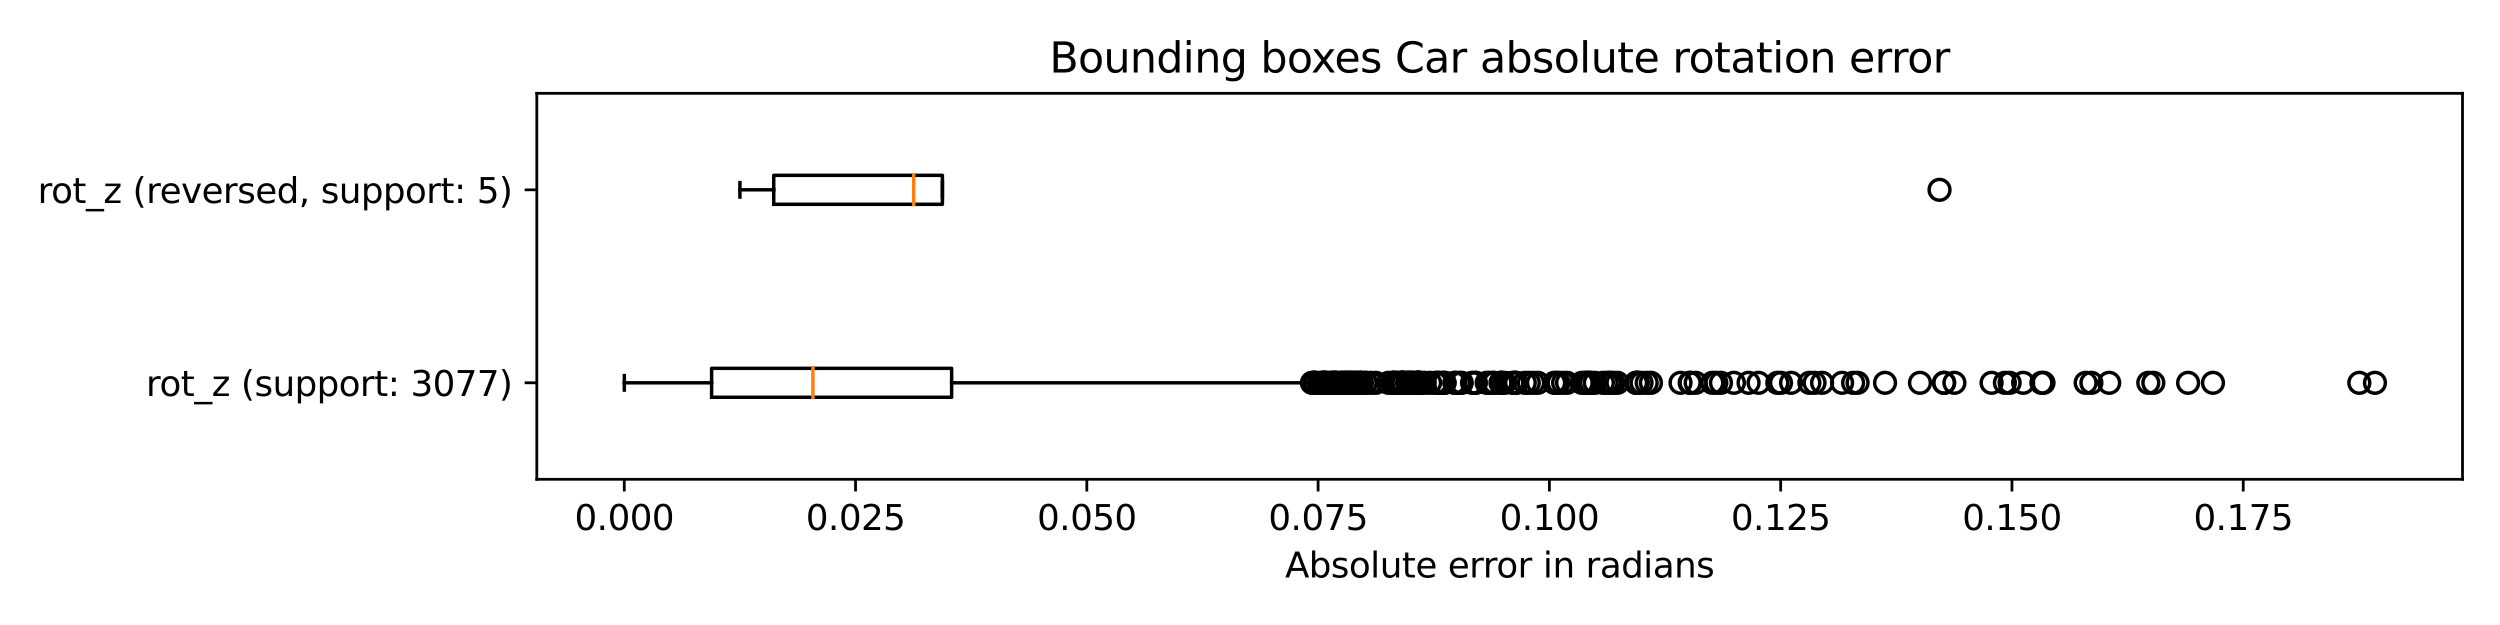 <?xml version="1.0" encoding="utf-8" standalone="no"?>
<!DOCTYPE svg PUBLIC "-//W3C//DTD SVG 1.1//EN"
  "http://www.w3.org/Graphics/SVG/1.1/DTD/svg11.dtd">
<svg xmlns:xlink="http://www.w3.org/1999/xlink" width="720pt" height="180pt" viewBox="0 0 720 180" xmlns="http://www.w3.org/2000/svg" version="1.1">
 <defs>
  <style type="text/css">*{stroke-linejoin: round; stroke-linecap: butt}</style>
 </defs>
 <g id="figure_1">
  <g id="patch_1">
   <path d="M 0 180 
L 720 180 
L 720 0 
L 0 0 
z
" style="fill: #ffffff"/>
  </g>
  <g id="axes_1">
   <g id="patch_2">
    <path d="M 154.6 138.04 
L 709.2 138.04 
L 709.2 26.88 
L 154.6 26.88 
z
" style="fill: #ffffff"/>
   </g>
   <g id="matplotlib.axis_1">
    <g id="xtick_1">
     <g id="line2d_1">
      <defs>
       <path id="m5af9dad08a" d="M 0 0 
L 0 3.5 
" style="stroke: #000000; stroke-width: 0.8"/>
      </defs>
      <g>
       <use xlink:href="#m5af9dad08a" x="179.786" y="138.04" style="stroke: #000000; stroke-width: 0.8"/>
      </g>
     </g>
     <g id="text_1">
      <!-- 0.000 -->
      <g transform="translate(165.472 152.638)scale(0.1 -0.1)">
       <defs>
        <path id="DejaVuSans-30" d="M 2034 4250 
Q 1547 4250 1301 3770 
Q 1056 3291 1056 2328 
Q 1056 1369 1301 889 
Q 1547 409 2034 409 
Q 2525 409 2770 889 
Q 3016 1369 3016 2328 
Q 3016 3291 2770 3770 
Q 2525 4250 2034 4250 
z
M 2034 4750 
Q 2819 4750 3233 4129 
Q 3647 3509 3647 2328 
Q 3647 1150 3233 529 
Q 2819 -91 2034 -91 
Q 1250 -91 836 529 
Q 422 1150 422 2328 
Q 422 3509 836 4129 
Q 1250 4750 2034 4750 
z
" transform="scale(0.016)"/>
        <path id="DejaVuSans-2e" d="M 684 794 
L 1344 794 
L 1344 0 
L 684 0 
L 684 794 
z
" transform="scale(0.016)"/>
       </defs>
       <use xlink:href="#DejaVuSans-30"/>
       <use xlink:href="#DejaVuSans-2e" x="63.623"/>
       <use xlink:href="#DejaVuSans-30" x="95.41"/>
       <use xlink:href="#DejaVuSans-30" x="159.033"/>
       <use xlink:href="#DejaVuSans-30" x="222.656"/>
      </g>
     </g>
    </g>
    <g id="xtick_2">
     <g id="line2d_2">
      <g>
       <use xlink:href="#m5af9dad08a" x="246.396" y="138.04" style="stroke: #000000; stroke-width: 0.8"/>
      </g>
     </g>
     <g id="text_2">
      <!-- 0.025 -->
      <g transform="translate(232.082 152.638)scale(0.1 -0.1)">
       <defs>
        <path id="DejaVuSans-32" d="M 1228 531 
L 3431 531 
L 3431 0 
L 469 0 
L 469 531 
Q 828 903 1448 1529 
Q 2069 2156 2228 2338 
Q 2531 2678 2651 2914 
Q 2772 3150 2772 3378 
Q 2772 3750 2511 3984 
Q 2250 4219 1831 4219 
Q 1534 4219 1204 4116 
Q 875 4013 500 3803 
L 500 4441 
Q 881 4594 1212 4672 
Q 1544 4750 1819 4750 
Q 2544 4750 2975 4387 
Q 3406 4025 3406 3419 
Q 3406 3131 3298 2873 
Q 3191 2616 2906 2266 
Q 2828 2175 2409 1742 
Q 1991 1309 1228 531 
z
" transform="scale(0.016)"/>
        <path id="DejaVuSans-35" d="M 691 4666 
L 3169 4666 
L 3169 4134 
L 1269 4134 
L 1269 2991 
Q 1406 3038 1543 3061 
Q 1681 3084 1819 3084 
Q 2600 3084 3056 2656 
Q 3513 2228 3513 1497 
Q 3513 744 3044 326 
Q 2575 -91 1722 -91 
Q 1428 -91 1123 -41 
Q 819 9 494 109 
L 494 744 
Q 775 591 1075 516 
Q 1375 441 1709 441 
Q 2250 441 2565 725 
Q 2881 1009 2881 1497 
Q 2881 1984 2565 2268 
Q 2250 2553 1709 2553 
Q 1456 2553 1204 2497 
Q 953 2441 691 2322 
L 691 4666 
z
" transform="scale(0.016)"/>
       </defs>
       <use xlink:href="#DejaVuSans-30"/>
       <use xlink:href="#DejaVuSans-2e" x="63.623"/>
       <use xlink:href="#DejaVuSans-30" x="95.41"/>
       <use xlink:href="#DejaVuSans-32" x="159.033"/>
       <use xlink:href="#DejaVuSans-35" x="222.656"/>
      </g>
     </g>
    </g>
    <g id="xtick_3">
     <g id="line2d_3">
      <g>
       <use xlink:href="#m5af9dad08a" x="313.005" y="138.04" style="stroke: #000000; stroke-width: 0.8"/>
      </g>
     </g>
     <g id="text_3">
      <!-- 0.050 -->
      <g transform="translate(298.691 152.638)scale(0.1 -0.1)">
       <use xlink:href="#DejaVuSans-30"/>
       <use xlink:href="#DejaVuSans-2e" x="63.623"/>
       <use xlink:href="#DejaVuSans-30" x="95.41"/>
       <use xlink:href="#DejaVuSans-35" x="159.033"/>
       <use xlink:href="#DejaVuSans-30" x="222.656"/>
      </g>
     </g>
    </g>
    <g id="xtick_4">
     <g id="line2d_4">
      <g>
       <use xlink:href="#m5af9dad08a" x="379.614" y="138.04" style="stroke: #000000; stroke-width: 0.8"/>
      </g>
     </g>
     <g id="text_4">
      <!-- 0.075 -->
      <g transform="translate(365.3 152.638)scale(0.1 -0.1)">
       <defs>
        <path id="DejaVuSans-37" d="M 525 4666 
L 3525 4666 
L 3525 4397 
L 1831 0 
L 1172 0 
L 2766 4134 
L 525 4134 
L 525 4666 
z
" transform="scale(0.016)"/>
       </defs>
       <use xlink:href="#DejaVuSans-30"/>
       <use xlink:href="#DejaVuSans-2e" x="63.623"/>
       <use xlink:href="#DejaVuSans-30" x="95.41"/>
       <use xlink:href="#DejaVuSans-37" x="159.033"/>
       <use xlink:href="#DejaVuSans-35" x="222.656"/>
      </g>
     </g>
    </g>
    <g id="xtick_5">
     <g id="line2d_5">
      <g>
       <use xlink:href="#m5af9dad08a" x="446.224" y="138.04" style="stroke: #000000; stroke-width: 0.8"/>
      </g>
     </g>
     <g id="text_5">
      <!-- 0.100 -->
      <g transform="translate(431.91 152.638)scale(0.1 -0.1)">
       <defs>
        <path id="DejaVuSans-31" d="M 794 531 
L 1825 531 
L 1825 4091 
L 703 3866 
L 703 4441 
L 1819 4666 
L 2450 4666 
L 2450 531 
L 3481 531 
L 3481 0 
L 794 0 
L 794 531 
z
" transform="scale(0.016)"/>
       </defs>
       <use xlink:href="#DejaVuSans-30"/>
       <use xlink:href="#DejaVuSans-2e" x="63.623"/>
       <use xlink:href="#DejaVuSans-31" x="95.41"/>
       <use xlink:href="#DejaVuSans-30" x="159.033"/>
       <use xlink:href="#DejaVuSans-30" x="222.656"/>
      </g>
     </g>
    </g>
    <g id="xtick_6">
     <g id="line2d_6">
      <g>
       <use xlink:href="#m5af9dad08a" x="512.833" y="138.04" style="stroke: #000000; stroke-width: 0.8"/>
      </g>
     </g>
     <g id="text_6">
      <!-- 0.125 -->
      <g transform="translate(498.519 152.638)scale(0.1 -0.1)">
       <use xlink:href="#DejaVuSans-30"/>
       <use xlink:href="#DejaVuSans-2e" x="63.623"/>
       <use xlink:href="#DejaVuSans-31" x="95.41"/>
       <use xlink:href="#DejaVuSans-32" x="159.033"/>
       <use xlink:href="#DejaVuSans-35" x="222.656"/>
      </g>
     </g>
    </g>
    <g id="xtick_7">
     <g id="line2d_7">
      <g>
       <use xlink:href="#m5af9dad08a" x="579.442" y="138.04" style="stroke: #000000; stroke-width: 0.8"/>
      </g>
     </g>
     <g id="text_7">
      <!-- 0.150 -->
      <g transform="translate(565.128 152.638)scale(0.1 -0.1)">
       <use xlink:href="#DejaVuSans-30"/>
       <use xlink:href="#DejaVuSans-2e" x="63.623"/>
       <use xlink:href="#DejaVuSans-31" x="95.41"/>
       <use xlink:href="#DejaVuSans-35" x="159.033"/>
       <use xlink:href="#DejaVuSans-30" x="222.656"/>
      </g>
     </g>
    </g>
    <g id="xtick_8">
     <g id="line2d_8">
      <g>
       <use xlink:href="#m5af9dad08a" x="646.052" y="138.04" style="stroke: #000000; stroke-width: 0.8"/>
      </g>
     </g>
     <g id="text_8">
      <!-- 0.175 -->
      <g transform="translate(631.738 152.638)scale(0.1 -0.1)">
       <use xlink:href="#DejaVuSans-30"/>
       <use xlink:href="#DejaVuSans-2e" x="63.623"/>
       <use xlink:href="#DejaVuSans-31" x="95.41"/>
       <use xlink:href="#DejaVuSans-37" x="159.033"/>
       <use xlink:href="#DejaVuSans-35" x="222.656"/>
      </g>
     </g>
    </g>
    <g id="text_9">
     <!-- Absolute error in radians -->
     <g transform="translate(370.099 166.317)scale(0.1 -0.1)">
      <defs>
       <path id="DejaVuSans-41" d="M 2188 4044 
L 1331 1722 
L 3047 1722 
L 2188 4044 
z
M 1831 4666 
L 2547 4666 
L 4325 0 
L 3669 0 
L 3244 1197 
L 1141 1197 
L 716 0 
L 50 0 
L 1831 4666 
z
" transform="scale(0.016)"/>
       <path id="DejaVuSans-62" d="M 3116 1747 
Q 3116 2381 2855 2742 
Q 2594 3103 2138 3103 
Q 1681 3103 1420 2742 
Q 1159 2381 1159 1747 
Q 1159 1113 1420 752 
Q 1681 391 2138 391 
Q 2594 391 2855 752 
Q 3116 1113 3116 1747 
z
M 1159 2969 
Q 1341 3281 1617 3432 
Q 1894 3584 2278 3584 
Q 2916 3584 3314 3078 
Q 3713 2572 3713 1747 
Q 3713 922 3314 415 
Q 2916 -91 2278 -91 
Q 1894 -91 1617 61 
Q 1341 213 1159 525 
L 1159 0 
L 581 0 
L 581 4863 
L 1159 4863 
L 1159 2969 
z
" transform="scale(0.016)"/>
       <path id="DejaVuSans-73" d="M 2834 3397 
L 2834 2853 
Q 2591 2978 2328 3040 
Q 2066 3103 1784 3103 
Q 1356 3103 1142 2972 
Q 928 2841 928 2578 
Q 928 2378 1081 2264 
Q 1234 2150 1697 2047 
L 1894 2003 
Q 2506 1872 2764 1633 
Q 3022 1394 3022 966 
Q 3022 478 2636 193 
Q 2250 -91 1575 -91 
Q 1294 -91 989 -36 
Q 684 19 347 128 
L 347 722 
Q 666 556 975 473 
Q 1284 391 1588 391 
Q 1994 391 2212 530 
Q 2431 669 2431 922 
Q 2431 1156 2273 1281 
Q 2116 1406 1581 1522 
L 1381 1569 
Q 847 1681 609 1914 
Q 372 2147 372 2553 
Q 372 3047 722 3315 
Q 1072 3584 1716 3584 
Q 2034 3584 2315 3537 
Q 2597 3491 2834 3397 
z
" transform="scale(0.016)"/>
       <path id="DejaVuSans-6f" d="M 1959 3097 
Q 1497 3097 1228 2736 
Q 959 2375 959 1747 
Q 959 1119 1226 758 
Q 1494 397 1959 397 
Q 2419 397 2687 759 
Q 2956 1122 2956 1747 
Q 2956 2369 2687 2733 
Q 2419 3097 1959 3097 
z
M 1959 3584 
Q 2709 3584 3137 3096 
Q 3566 2609 3566 1747 
Q 3566 888 3137 398 
Q 2709 -91 1959 -91 
Q 1206 -91 779 398 
Q 353 888 353 1747 
Q 353 2609 779 3096 
Q 1206 3584 1959 3584 
z
" transform="scale(0.016)"/>
       <path id="DejaVuSans-6c" d="M 603 4863 
L 1178 4863 
L 1178 0 
L 603 0 
L 603 4863 
z
" transform="scale(0.016)"/>
       <path id="DejaVuSans-75" d="M 544 1381 
L 544 3500 
L 1119 3500 
L 1119 1403 
Q 1119 906 1312 657 
Q 1506 409 1894 409 
Q 2359 409 2629 706 
Q 2900 1003 2900 1516 
L 2900 3500 
L 3475 3500 
L 3475 0 
L 2900 0 
L 2900 538 
Q 2691 219 2414 64 
Q 2138 -91 1772 -91 
Q 1169 -91 856 284 
Q 544 659 544 1381 
z
M 1991 3584 
L 1991 3584 
z
" transform="scale(0.016)"/>
       <path id="DejaVuSans-74" d="M 1172 4494 
L 1172 3500 
L 2356 3500 
L 2356 3053 
L 1172 3053 
L 1172 1153 
Q 1172 725 1289 603 
Q 1406 481 1766 481 
L 2356 481 
L 2356 0 
L 1766 0 
Q 1100 0 847 248 
Q 594 497 594 1153 
L 594 3053 
L 172 3053 
L 172 3500 
L 594 3500 
L 594 4494 
L 1172 4494 
z
" transform="scale(0.016)"/>
       <path id="DejaVuSans-65" d="M 3597 1894 
L 3597 1613 
L 953 1613 
Q 991 1019 1311 708 
Q 1631 397 2203 397 
Q 2534 397 2845 478 
Q 3156 559 3463 722 
L 3463 178 
Q 3153 47 2828 -22 
Q 2503 -91 2169 -91 
Q 1331 -91 842 396 
Q 353 884 353 1716 
Q 353 2575 817 3079 
Q 1281 3584 2069 3584 
Q 2775 3584 3186 3129 
Q 3597 2675 3597 1894 
z
M 3022 2063 
Q 3016 2534 2758 2815 
Q 2500 3097 2075 3097 
Q 1594 3097 1305 2825 
Q 1016 2553 972 2059 
L 3022 2063 
z
" transform="scale(0.016)"/>
       <path id="DejaVuSans-20" transform="scale(0.016)"/>
       <path id="DejaVuSans-72" d="M 2631 2963 
Q 2534 3019 2420 3045 
Q 2306 3072 2169 3072 
Q 1681 3072 1420 2755 
Q 1159 2438 1159 1844 
L 1159 0 
L 581 0 
L 581 3500 
L 1159 3500 
L 1159 2956 
Q 1341 3275 1631 3429 
Q 1922 3584 2338 3584 
Q 2397 3584 2469 3576 
Q 2541 3569 2628 3553 
L 2631 2963 
z
" transform="scale(0.016)"/>
       <path id="DejaVuSans-69" d="M 603 3500 
L 1178 3500 
L 1178 0 
L 603 0 
L 603 3500 
z
M 603 4863 
L 1178 4863 
L 1178 4134 
L 603 4134 
L 603 4863 
z
" transform="scale(0.016)"/>
       <path id="DejaVuSans-6e" d="M 3513 2113 
L 3513 0 
L 2938 0 
L 2938 2094 
Q 2938 2591 2744 2837 
Q 2550 3084 2163 3084 
Q 1697 3084 1428 2787 
Q 1159 2491 1159 1978 
L 1159 0 
L 581 0 
L 581 3500 
L 1159 3500 
L 1159 2956 
Q 1366 3272 1645 3428 
Q 1925 3584 2291 3584 
Q 2894 3584 3203 3211 
Q 3513 2838 3513 2113 
z
" transform="scale(0.016)"/>
       <path id="DejaVuSans-61" d="M 2194 1759 
Q 1497 1759 1228 1600 
Q 959 1441 959 1056 
Q 959 750 1161 570 
Q 1363 391 1709 391 
Q 2188 391 2477 730 
Q 2766 1069 2766 1631 
L 2766 1759 
L 2194 1759 
z
M 3341 1997 
L 3341 0 
L 2766 0 
L 2766 531 
Q 2569 213 2275 61 
Q 1981 -91 1556 -91 
Q 1019 -91 701 211 
Q 384 513 384 1019 
Q 384 1609 779 1909 
Q 1175 2209 1959 2209 
L 2766 2209 
L 2766 2266 
Q 2766 2663 2505 2880 
Q 2244 3097 1772 3097 
Q 1472 3097 1187 3025 
Q 903 2953 641 2809 
L 641 3341 
Q 956 3463 1253 3523 
Q 1550 3584 1831 3584 
Q 2591 3584 2966 3190 
Q 3341 2797 3341 1997 
z
" transform="scale(0.016)"/>
       <path id="DejaVuSans-64" d="M 2906 2969 
L 2906 4863 
L 3481 4863 
L 3481 0 
L 2906 0 
L 2906 525 
Q 2725 213 2448 61 
Q 2172 -91 1784 -91 
Q 1150 -91 751 415 
Q 353 922 353 1747 
Q 353 2572 751 3078 
Q 1150 3584 1784 3584 
Q 2172 3584 2448 3432 
Q 2725 3281 2906 2969 
z
M 947 1747 
Q 947 1113 1208 752 
Q 1469 391 1925 391 
Q 2381 391 2643 752 
Q 2906 1113 2906 1747 
Q 2906 2381 2643 2742 
Q 2381 3103 1925 3103 
Q 1469 3103 1208 2742 
Q 947 2381 947 1747 
z
" transform="scale(0.016)"/>
      </defs>
      <use xlink:href="#DejaVuSans-41"/>
      <use xlink:href="#DejaVuSans-62" x="68.408"/>
      <use xlink:href="#DejaVuSans-73" x="131.885"/>
      <use xlink:href="#DejaVuSans-6f" x="183.984"/>
      <use xlink:href="#DejaVuSans-6c" x="245.166"/>
      <use xlink:href="#DejaVuSans-75" x="272.949"/>
      <use xlink:href="#DejaVuSans-74" x="336.328"/>
      <use xlink:href="#DejaVuSans-65" x="375.537"/>
      <use xlink:href="#DejaVuSans-20" x="437.061"/>
      <use xlink:href="#DejaVuSans-65" x="468.848"/>
      <use xlink:href="#DejaVuSans-72" x="530.371"/>
      <use xlink:href="#DejaVuSans-72" x="569.734"/>
      <use xlink:href="#DejaVuSans-6f" x="608.598"/>
      <use xlink:href="#DejaVuSans-72" x="669.779"/>
      <use xlink:href="#DejaVuSans-20" x="710.893"/>
      <use xlink:href="#DejaVuSans-69" x="742.68"/>
      <use xlink:href="#DejaVuSans-6e" x="770.463"/>
      <use xlink:href="#DejaVuSans-20" x="833.842"/>
      <use xlink:href="#DejaVuSans-72" x="865.629"/>
      <use xlink:href="#DejaVuSans-61" x="906.742"/>
      <use xlink:href="#DejaVuSans-64" x="968.021"/>
      <use xlink:href="#DejaVuSans-69" x="1031.498"/>
      <use xlink:href="#DejaVuSans-61" x="1059.281"/>
      <use xlink:href="#DejaVuSans-6e" x="1120.561"/>
      <use xlink:href="#DejaVuSans-73" x="1183.939"/>
     </g>
    </g>
   </g>
   <g id="matplotlib.axis_2">
    <g id="ytick_1">
     <g id="line2d_9">
      <defs>
       <path id="m8d47f4c0bc" d="M 0 0 
L -3.5 0 
" style="stroke: #000000; stroke-width: 0.8"/>
      </defs>
      <g>
       <use xlink:href="#m8d47f4c0bc" x="154.6" y="110.25" style="stroke: #000000; stroke-width: 0.8"/>
      </g>
     </g>
     <g id="text_10">
      <!-- rot_z (support: 3077) -->
      <g transform="translate(42.055 114.044)scale(0.1 -0.1)">
       <defs>
        <path id="DejaVuSans-5f" d="M 3263 -1063 
L 3263 -1509 
L -63 -1509 
L -63 -1063 
L 3263 -1063 
z
" transform="scale(0.016)"/>
        <path id="DejaVuSans-7a" d="M 353 3500 
L 3084 3500 
L 3084 2975 
L 922 459 
L 3084 459 
L 3084 0 
L 275 0 
L 275 525 
L 2438 3041 
L 353 3041 
L 353 3500 
z
" transform="scale(0.016)"/>
        <path id="DejaVuSans-28" d="M 1984 4856 
Q 1566 4138 1362 3434 
Q 1159 2731 1159 2009 
Q 1159 1288 1364 580 
Q 1569 -128 1984 -844 
L 1484 -844 
Q 1016 -109 783 600 
Q 550 1309 550 2009 
Q 550 2706 781 3412 
Q 1013 4119 1484 4856 
L 1984 4856 
z
" transform="scale(0.016)"/>
        <path id="DejaVuSans-70" d="M 1159 525 
L 1159 -1331 
L 581 -1331 
L 581 3500 
L 1159 3500 
L 1159 2969 
Q 1341 3281 1617 3432 
Q 1894 3584 2278 3584 
Q 2916 3584 3314 3078 
Q 3713 2572 3713 1747 
Q 3713 922 3314 415 
Q 2916 -91 2278 -91 
Q 1894 -91 1617 61 
Q 1341 213 1159 525 
z
M 3116 1747 
Q 3116 2381 2855 2742 
Q 2594 3103 2138 3103 
Q 1681 3103 1420 2742 
Q 1159 2381 1159 1747 
Q 1159 1113 1420 752 
Q 1681 391 2138 391 
Q 2594 391 2855 752 
Q 3116 1113 3116 1747 
z
" transform="scale(0.016)"/>
        <path id="DejaVuSans-3a" d="M 750 794 
L 1409 794 
L 1409 0 
L 750 0 
L 750 794 
z
M 750 3309 
L 1409 3309 
L 1409 2516 
L 750 2516 
L 750 3309 
z
" transform="scale(0.016)"/>
        <path id="DejaVuSans-33" d="M 2597 2516 
Q 3050 2419 3304 2112 
Q 3559 1806 3559 1356 
Q 3559 666 3084 287 
Q 2609 -91 1734 -91 
Q 1441 -91 1130 -33 
Q 819 25 488 141 
L 488 750 
Q 750 597 1062 519 
Q 1375 441 1716 441 
Q 2309 441 2620 675 
Q 2931 909 2931 1356 
Q 2931 1769 2642 2001 
Q 2353 2234 1838 2234 
L 1294 2234 
L 1294 2753 
L 1863 2753 
Q 2328 2753 2575 2939 
Q 2822 3125 2822 3475 
Q 2822 3834 2567 4026 
Q 2313 4219 1838 4219 
Q 1578 4219 1281 4162 
Q 984 4106 628 3988 
L 628 4550 
Q 988 4650 1302 4700 
Q 1616 4750 1894 4750 
Q 2613 4750 3031 4423 
Q 3450 4097 3450 3541 
Q 3450 3153 3228 2886 
Q 3006 2619 2597 2516 
z
" transform="scale(0.016)"/>
        <path id="DejaVuSans-29" d="M 513 4856 
L 1013 4856 
Q 1481 4119 1714 3412 
Q 1947 2706 1947 2009 
Q 1947 1309 1714 600 
Q 1481 -109 1013 -844 
L 513 -844 
Q 928 -128 1133 580 
Q 1338 1288 1338 2009 
Q 1338 2731 1133 3434 
Q 928 4138 513 4856 
z
" transform="scale(0.016)"/>
       </defs>
       <use xlink:href="#DejaVuSans-72"/>
       <use xlink:href="#DejaVuSans-6f" x="38.863"/>
       <use xlink:href="#DejaVuSans-74" x="100.045"/>
       <use xlink:href="#DejaVuSans-5f" x="139.254"/>
       <use xlink:href="#DejaVuSans-7a" x="189.254"/>
       <use xlink:href="#DejaVuSans-20" x="241.744"/>
       <use xlink:href="#DejaVuSans-28" x="273.531"/>
       <use xlink:href="#DejaVuSans-73" x="312.545"/>
       <use xlink:href="#DejaVuSans-75" x="364.645"/>
       <use xlink:href="#DejaVuSans-70" x="428.023"/>
       <use xlink:href="#DejaVuSans-70" x="491.5"/>
       <use xlink:href="#DejaVuSans-6f" x="554.977"/>
       <use xlink:href="#DejaVuSans-72" x="616.158"/>
       <use xlink:href="#DejaVuSans-74" x="657.271"/>
       <use xlink:href="#DejaVuSans-3a" x="696.48"/>
       <use xlink:href="#DejaVuSans-20" x="730.172"/>
       <use xlink:href="#DejaVuSans-33" x="761.959"/>
       <use xlink:href="#DejaVuSans-30" x="825.582"/>
       <use xlink:href="#DejaVuSans-37" x="889.205"/>
       <use xlink:href="#DejaVuSans-37" x="952.828"/>
       <use xlink:href="#DejaVuSans-29" x="1016.451"/>
      </g>
     </g>
    </g>
    <g id="ytick_2">
     <g id="line2d_10">
      <g>
       <use xlink:href="#m8d47f4c0bc" x="154.6" y="54.67" style="stroke: #000000; stroke-width: 0.8"/>
      </g>
     </g>
     <g id="text_11">
      <!-- rot_z (reversed, support: 5) -->
      <g transform="translate(10.853 58.469)scale(0.1 -0.1)">
       <defs>
        <path id="DejaVuSans-76" d="M 191 3500 
L 800 3500 
L 1894 563 
L 2988 3500 
L 3597 3500 
L 2284 0 
L 1503 0 
L 191 3500 
z
" transform="scale(0.016)"/>
        <path id="DejaVuSans-2c" d="M 750 794 
L 1409 794 
L 1409 256 
L 897 -744 
L 494 -744 
L 750 256 
L 750 794 
z
" transform="scale(0.016)"/>
       </defs>
       <use xlink:href="#DejaVuSans-72"/>
       <use xlink:href="#DejaVuSans-6f" x="38.863"/>
       <use xlink:href="#DejaVuSans-74" x="100.045"/>
       <use xlink:href="#DejaVuSans-5f" x="139.254"/>
       <use xlink:href="#DejaVuSans-7a" x="189.254"/>
       <use xlink:href="#DejaVuSans-20" x="241.744"/>
       <use xlink:href="#DejaVuSans-28" x="273.531"/>
       <use xlink:href="#DejaVuSans-72" x="312.545"/>
       <use xlink:href="#DejaVuSans-65" x="351.408"/>
       <use xlink:href="#DejaVuSans-76" x="412.932"/>
       <use xlink:href="#DejaVuSans-65" x="472.111"/>
       <use xlink:href="#DejaVuSans-72" x="533.635"/>
       <use xlink:href="#DejaVuSans-73" x="574.748"/>
       <use xlink:href="#DejaVuSans-65" x="626.848"/>
       <use xlink:href="#DejaVuSans-64" x="688.371"/>
       <use xlink:href="#DejaVuSans-2c" x="751.848"/>
       <use xlink:href="#DejaVuSans-20" x="783.635"/>
       <use xlink:href="#DejaVuSans-73" x="815.422"/>
       <use xlink:href="#DejaVuSans-75" x="867.521"/>
       <use xlink:href="#DejaVuSans-70" x="930.9"/>
       <use xlink:href="#DejaVuSans-70" x="994.377"/>
       <use xlink:href="#DejaVuSans-6f" x="1057.854"/>
       <use xlink:href="#DejaVuSans-72" x="1119.035"/>
       <use xlink:href="#DejaVuSans-74" x="1160.148"/>
       <use xlink:href="#DejaVuSans-3a" x="1199.357"/>
       <use xlink:href="#DejaVuSans-20" x="1233.049"/>
       <use xlink:href="#DejaVuSans-35" x="1264.836"/>
       <use xlink:href="#DejaVuSans-29" x="1328.459"/>
      </g>
     </g>
    </g>
   </g>
   <g id="line2d_11">
    <path d="M 204.94 114.418 
L 204.94 106.082 
L 274.07 106.082 
L 274.07 114.418 
L 204.94 114.418 
" clip-path="url(#p0466d9da85)" style="fill: none; stroke: #000000; stroke-linecap: square"/>
   </g>
   <g id="line2d_12">
    <path d="M 204.94 110.25 
L 179.809 110.25 
" clip-path="url(#p0466d9da85)" style="fill: none; stroke: #000000; stroke-linecap: square"/>
   </g>
   <g id="line2d_13">
    <path d="M 274.07 110.25 
L 377.592 110.25 
" clip-path="url(#p0466d9da85)" style="fill: none; stroke: #000000; stroke-linecap: square"/>
   </g>
   <g id="line2d_14">
    <path d="M 179.809 112.334 
L 179.809 108.166 
" clip-path="url(#p0466d9da85)" style="fill: none; stroke: #000000; stroke-linecap: square"/>
   </g>
   <g id="line2d_15">
    <path d="M 377.592 112.334 
L 377.592 108.166 
" clip-path="url(#p0466d9da85)" style="fill: none; stroke: #000000; stroke-linecap: square"/>
   </g>
   <g id="line2d_16">
    <defs>
     <path id="me49f169ece" d="M 0 3 
C 0.796 3 1.559 2.684 2.121 2.121 
C 2.684 1.559 3 0.796 3 0 
C 3 -0.796 2.684 -1.559 2.121 -2.121 
C 1.559 -2.684 0.796 -3 0 -3 
C -0.796 -3 -1.559 -2.684 -2.121 -2.121 
C -2.684 -1.559 -3 -0.796 -3 0 
C -3 0.796 -2.684 1.559 -2.121 2.121 
C -1.559 2.684 -0.796 3 0 3 
z
" style="stroke: #000000"/>
    </defs>
    <g clip-path="url(#p0466d9da85)">
     <use xlink:href="#me49f169ece" x="430.399" y="110.25" style="fill-opacity: 0; stroke: #000000"/>
     <use xlink:href="#me49f169ece" x="515.832" y="110.25" style="fill-opacity: 0; stroke: #000000"/>
     <use xlink:href="#me49f169ece" x="413.447" y="110.25" style="fill-opacity: 0; stroke: #000000"/>
     <use xlink:href="#me49f169ece" x="533.697" y="110.25" style="fill-opacity: 0; stroke: #000000"/>
     <use xlink:href="#me49f169ece" x="388.991" y="110.25" style="fill-opacity: 0; stroke: #000000"/>
     <use xlink:href="#me49f169ece" x="403.874" y="110.25" style="fill-opacity: 0; stroke: #000000"/>
     <use xlink:href="#me49f169ece" x="607.446" y="110.25" style="fill-opacity: 0; stroke: #000000"/>
     <use xlink:href="#me49f169ece" x="474.246" y="110.25" style="fill-opacity: 0; stroke: #000000"/>
     <use xlink:href="#me49f169ece" x="392.223" y="110.25" style="fill-opacity: 0; stroke: #000000"/>
     <use xlink:href="#me49f169ece" x="465.837" y="110.25" style="fill-opacity: 0; stroke: #000000"/>
     <use xlink:href="#me49f169ece" x="459.29" y="110.25" style="fill-opacity: 0; stroke: #000000"/>
     <use xlink:href="#me49f169ece" x="380.863" y="110.25" style="fill-opacity: 0; stroke: #000000"/>
     <use xlink:href="#me49f169ece" x="377.836" y="110.25" style="fill-opacity: 0; stroke: #000000"/>
     <use xlink:href="#me49f169ece" x="462.706" y="110.25" style="fill-opacity: 0; stroke: #000000"/>
     <use xlink:href="#me49f169ece" x="392.115" y="110.25" style="fill-opacity: 0; stroke: #000000"/>
     <use xlink:href="#me49f169ece" x="483.989" y="110.25" style="fill-opacity: 0; stroke: #000000"/>
     <use xlink:href="#me49f169ece" x="393.361" y="110.25" style="fill-opacity: 0; stroke: #000000"/>
     <use xlink:href="#me49f169ece" x="463.8" y="110.25" style="fill-opacity: 0; stroke: #000000"/>
     <use xlink:href="#me49f169ece" x="388.019" y="110.25" style="fill-opacity: 0; stroke: #000000"/>
     <use xlink:href="#me49f169ece" x="414.299" y="110.25" style="fill-opacity: 0; stroke: #000000"/>
     <use xlink:href="#me49f169ece" x="457.401" y="110.25" style="fill-opacity: 0; stroke: #000000"/>
     <use xlink:href="#me49f169ece" x="381.25" y="110.25" style="fill-opacity: 0; stroke: #000000"/>
     <use xlink:href="#me49f169ece" x="383.508" y="110.25" style="fill-opacity: 0; stroke: #000000"/>
     <use xlink:href="#me49f169ece" x="435.587" y="110.25" style="fill-opacity: 0; stroke: #000000"/>
     <use xlink:href="#me49f169ece" x="403.933" y="110.25" style="fill-opacity: 0; stroke: #000000"/>
     <use xlink:href="#me49f169ece" x="464.686" y="110.25" style="fill-opacity: 0; stroke: #000000"/>
     <use xlink:href="#me49f169ece" x="471.681" y="110.25" style="fill-opacity: 0; stroke: #000000"/>
     <use xlink:href="#me49f169ece" x="406.39" y="110.25" style="fill-opacity: 0; stroke: #000000"/>
     <use xlink:href="#me49f169ece" x="439.125" y="110.25" style="fill-opacity: 0; stroke: #000000"/>
     <use xlink:href="#me49f169ece" x="448.299" y="110.25" style="fill-opacity: 0; stroke: #000000"/>
     <use xlink:href="#me49f169ece" x="408.493" y="110.25" style="fill-opacity: 0; stroke: #000000"/>
     <use xlink:href="#me49f169ece" x="428.163" y="110.25" style="fill-opacity: 0; stroke: #000000"/>
     <use xlink:href="#me49f169ece" x="388.45" y="110.25" style="fill-opacity: 0; stroke: #000000"/>
     <use xlink:href="#me49f169ece" x="506.465" y="110.25" style="fill-opacity: 0; stroke: #000000"/>
     <use xlink:href="#me49f169ece" x="559.88" y="110.25" style="fill-opacity: 0; stroke: #000000"/>
     <use xlink:href="#me49f169ece" x="559.913" y="110.25" style="fill-opacity: 0; stroke: #000000"/>
     <use xlink:href="#me49f169ece" x="493.153" y="110.25" style="fill-opacity: 0; stroke: #000000"/>
     <use xlink:href="#me49f169ece" x="471.193" y="110.25" style="fill-opacity: 0; stroke: #000000"/>
     <use xlink:href="#me49f169ece" x="378.754" y="110.25" style="fill-opacity: 0; stroke: #000000"/>
     <use xlink:href="#me49f169ece" x="486.866" y="110.25" style="fill-opacity: 0; stroke: #000000"/>
     <use xlink:href="#me49f169ece" x="418.844" y="110.25" style="fill-opacity: 0; stroke: #000000"/>
     <use xlink:href="#me49f169ece" x="463.634" y="110.25" style="fill-opacity: 0; stroke: #000000"/>
     <use xlink:href="#me49f169ece" x="405.538" y="110.25" style="fill-opacity: 0; stroke: #000000"/>
     <use xlink:href="#me49f169ece" x="436.556" y="110.25" style="fill-opacity: 0; stroke: #000000"/>
     <use xlink:href="#me49f169ece" x="389.243" y="110.25" style="fill-opacity: 0; stroke: #000000"/>
     <use xlink:href="#me49f169ece" x="390.331" y="110.25" style="fill-opacity: 0; stroke: #000000"/>
     <use xlink:href="#me49f169ece" x="461.629" y="110.25" style="fill-opacity: 0; stroke: #000000"/>
     <use xlink:href="#me49f169ece" x="587.932" y="110.25" style="fill-opacity: 0; stroke: #000000"/>
     <use xlink:href="#me49f169ece" x="494.306" y="110.25" style="fill-opacity: 0; stroke: #000000"/>
     <use xlink:href="#me49f169ece" x="458.214" y="110.25" style="fill-opacity: 0; stroke: #000000"/>
     <use xlink:href="#me49f169ece" x="578.772" y="110.25" style="fill-opacity: 0; stroke: #000000"/>
     <use xlink:href="#me49f169ece" x="401.123" y="110.25" style="fill-opacity: 0; stroke: #000000"/>
     <use xlink:href="#me49f169ece" x="387.76" y="110.25" style="fill-opacity: 0; stroke: #000000"/>
     <use xlink:href="#me49f169ece" x="534.977" y="110.25" style="fill-opacity: 0; stroke: #000000"/>
     <use xlink:href="#me49f169ece" x="387.566" y="110.25" style="fill-opacity: 0; stroke: #000000"/>
     <use xlink:href="#me49f169ece" x="415.126" y="110.25" style="fill-opacity: 0; stroke: #000000"/>
     <use xlink:href="#me49f169ece" x="403.253" y="110.25" style="fill-opacity: 0; stroke: #000000"/>
     <use xlink:href="#me49f169ece" x="455.569" y="110.25" style="fill-opacity: 0; stroke: #000000"/>
     <use xlink:href="#me49f169ece" x="420.302" y="110.25" style="fill-opacity: 0; stroke: #000000"/>
     <use xlink:href="#me49f169ece" x="495.634" y="110.25" style="fill-opacity: 0; stroke: #000000"/>
     <use xlink:href="#me49f169ece" x="390.891" y="110.25" style="fill-opacity: 0; stroke: #000000"/>
     <use xlink:href="#me49f169ece" x="384.362" y="110.25" style="fill-opacity: 0; stroke: #000000"/>
     <use xlink:href="#me49f169ece" x="410.322" y="110.25" style="fill-opacity: 0; stroke: #000000"/>
     <use xlink:href="#me49f169ece" x="429.849" y="110.25" style="fill-opacity: 0; stroke: #000000"/>
     <use xlink:href="#me49f169ece" x="381.513" y="110.25" style="fill-opacity: 0; stroke: #000000"/>
     <use xlink:href="#me49f169ece" x="471.326" y="110.25" style="fill-opacity: 0; stroke: #000000"/>
     <use xlink:href="#me49f169ece" x="408.788" y="110.25" style="fill-opacity: 0; stroke: #000000"/>
     <use xlink:href="#me49f169ece" x="378.577" y="110.25" style="fill-opacity: 0; stroke: #000000"/>
     <use xlink:href="#me49f169ece" x="394.765" y="110.25" style="fill-opacity: 0; stroke: #000000"/>
     <use xlink:href="#me49f169ece" x="384.225" y="110.25" style="fill-opacity: 0; stroke: #000000"/>
     <use xlink:href="#me49f169ece" x="401.332" y="110.25" style="fill-opacity: 0; stroke: #000000"/>
     <use xlink:href="#me49f169ece" x="416.061" y="110.25" style="fill-opacity: 0; stroke: #000000"/>
     <use xlink:href="#me49f169ece" x="499.36" y="110.25" style="fill-opacity: 0; stroke: #000000"/>
     <use xlink:href="#me49f169ece" x="433.413" y="110.25" style="fill-opacity: 0; stroke: #000000"/>
     <use xlink:href="#me49f169ece" x="448.87" y="110.25" style="fill-opacity: 0; stroke: #000000"/>
     <use xlink:href="#me49f169ece" x="379.787" y="110.25" style="fill-opacity: 0; stroke: #000000"/>
     <use xlink:href="#me49f169ece" x="432.139" y="110.25" style="fill-opacity: 0; stroke: #000000"/>
     <use xlink:href="#me49f169ece" x="486.629" y="110.25" style="fill-opacity: 0; stroke: #000000"/>
     <use xlink:href="#me49f169ece" x="503.59" y="110.25" style="fill-opacity: 0; stroke: #000000"/>
     <use xlink:href="#me49f169ece" x="402.175" y="110.25" style="fill-opacity: 0; stroke: #000000"/>
     <use xlink:href="#me49f169ece" x="411.863" y="110.25" style="fill-opacity: 0; stroke: #000000"/>
     <use xlink:href="#me49f169ece" x="381.151" y="110.25" style="fill-opacity: 0; stroke: #000000"/>
     <use xlink:href="#me49f169ece" x="382.728" y="110.25" style="fill-opacity: 0; stroke: #000000"/>
     <use xlink:href="#me49f169ece" x="406.307" y="110.25" style="fill-opacity: 0; stroke: #000000"/>
     <use xlink:href="#me49f169ece" x="573.571" y="110.25" style="fill-opacity: 0; stroke: #000000"/>
     <use xlink:href="#me49f169ece" x="524.763" y="110.25" style="fill-opacity: 0; stroke: #000000"/>
     <use xlink:href="#me49f169ece" x="440.28" y="110.25" style="fill-opacity: 0; stroke: #000000"/>
     <use xlink:href="#me49f169ece" x="588.522" y="110.25" style="fill-opacity: 0; stroke: #000000"/>
     <use xlink:href="#me49f169ece" x="391.617" y="110.25" style="fill-opacity: 0; stroke: #000000"/>
     <use xlink:href="#me49f169ece" x="522.589" y="110.25" style="fill-opacity: 0; stroke: #000000"/>
     <use xlink:href="#me49f169ece" x="436.249" y="110.25" style="fill-opacity: 0; stroke: #000000"/>
     <use xlink:href="#me49f169ece" x="488.356" y="110.25" style="fill-opacity: 0; stroke: #000000"/>
     <use xlink:href="#me49f169ece" x="391.404" y="110.25" style="fill-opacity: 0; stroke: #000000"/>
     <use xlink:href="#me49f169ece" x="428.969" y="110.25" style="fill-opacity: 0; stroke: #000000"/>
     <use xlink:href="#me49f169ece" x="393.398" y="110.25" style="fill-opacity: 0; stroke: #000000"/>
     <use xlink:href="#me49f169ece" x="582.67" y="110.25" style="fill-opacity: 0; stroke: #000000"/>
     <use xlink:href="#me49f169ece" x="405.247" y="110.25" style="fill-opacity: 0; stroke: #000000"/>
     <use xlink:href="#me49f169ece" x="378.551" y="110.25" style="fill-opacity: 0; stroke: #000000"/>
     <use xlink:href="#me49f169ece" x="620.16" y="110.25" style="fill-opacity: 0; stroke: #000000"/>
     <use xlink:href="#me49f169ece" x="381.897" y="110.25" style="fill-opacity: 0; stroke: #000000"/>
     <use xlink:href="#me49f169ece" x="530.521" y="110.25" style="fill-opacity: 0; stroke: #000000"/>
     <use xlink:href="#me49f169ece" x="384.767" y="110.25" style="fill-opacity: 0; stroke: #000000"/>
     <use xlink:href="#me49f169ece" x="521.104" y="110.25" style="fill-opacity: 0; stroke: #000000"/>
     <use xlink:href="#me49f169ece" x="562.869" y="110.25" style="fill-opacity: 0; stroke: #000000"/>
     <use xlink:href="#me49f169ece" x="408" y="110.25" style="fill-opacity: 0; stroke: #000000"/>
     <use xlink:href="#me49f169ece" x="618.713" y="110.25" style="fill-opacity: 0; stroke: #000000"/>
     <use xlink:href="#me49f169ece" x="511.872" y="110.25" style="fill-opacity: 0; stroke: #000000"/>
     <use xlink:href="#me49f169ece" x="386.534" y="110.25" style="fill-opacity: 0; stroke: #000000"/>
     <use xlink:href="#me49f169ece" x="415.931" y="110.25" style="fill-opacity: 0; stroke: #000000"/>
     <use xlink:href="#me49f169ece" x="457.812" y="110.25" style="fill-opacity: 0; stroke: #000000"/>
     <use xlink:href="#me49f169ece" x="385.495" y="110.25" style="fill-opacity: 0; stroke: #000000"/>
     <use xlink:href="#me49f169ece" x="436.581" y="110.25" style="fill-opacity: 0; stroke: #000000"/>
     <use xlink:href="#me49f169ece" x="413.881" y="110.25" style="fill-opacity: 0; stroke: #000000"/>
     <use xlink:href="#me49f169ece" x="679.486" y="110.25" style="fill-opacity: 0; stroke: #000000"/>
     <use xlink:href="#me49f169ece" x="389.488" y="110.25" style="fill-opacity: 0; stroke: #000000"/>
     <use xlink:href="#me49f169ece" x="451.314" y="110.25" style="fill-opacity: 0; stroke: #000000"/>
     <use xlink:href="#me49f169ece" x="404.04" y="110.25" style="fill-opacity: 0; stroke: #000000"/>
     <use xlink:href="#me49f169ece" x="552.951" y="110.25" style="fill-opacity: 0; stroke: #000000"/>
     <use xlink:href="#me49f169ece" x="600.671" y="110.25" style="fill-opacity: 0; stroke: #000000"/>
     <use xlink:href="#me49f169ece" x="386.296" y="110.25" style="fill-opacity: 0; stroke: #000000"/>
     <use xlink:href="#me49f169ece" x="420.98" y="110.25" style="fill-opacity: 0; stroke: #000000"/>
     <use xlink:href="#me49f169ece" x="408.064" y="110.25" style="fill-opacity: 0; stroke: #000000"/>
     <use xlink:href="#me49f169ece" x="542.891" y="110.25" style="fill-opacity: 0; stroke: #000000"/>
     <use xlink:href="#me49f169ece" x="408.211" y="110.25" style="fill-opacity: 0; stroke: #000000"/>
     <use xlink:href="#me49f169ece" x="423.954" y="110.25" style="fill-opacity: 0; stroke: #000000"/>
     <use xlink:href="#me49f169ece" x="386.663" y="110.25" style="fill-opacity: 0; stroke: #000000"/>
     <use xlink:href="#me49f169ece" x="404.125" y="110.25" style="fill-opacity: 0; stroke: #000000"/>
     <use xlink:href="#me49f169ece" x="408.419" y="110.25" style="fill-opacity: 0; stroke: #000000"/>
     <use xlink:href="#me49f169ece" x="419.165" y="110.25" style="fill-opacity: 0; stroke: #000000"/>
     <use xlink:href="#me49f169ece" x="403.925" y="110.25" style="fill-opacity: 0; stroke: #000000"/>
     <use xlink:href="#me49f169ece" x="456.689" y="110.25" style="fill-opacity: 0; stroke: #000000"/>
     <use xlink:href="#me49f169ece" x="456.657" y="110.25" style="fill-opacity: 0; stroke: #000000"/>
     <use xlink:href="#me49f169ece" x="409.238" y="110.25" style="fill-opacity: 0; stroke: #000000"/>
     <use xlink:href="#me49f169ece" x="683.991" y="110.25" style="fill-opacity: 0; stroke: #000000"/>
     <use xlink:href="#me49f169ece" x="602.318" y="110.25" style="fill-opacity: 0; stroke: #000000"/>
     <use xlink:href="#me49f169ece" x="425.058" y="110.25" style="fill-opacity: 0; stroke: #000000"/>
     <use xlink:href="#me49f169ece" x="404.034" y="110.25" style="fill-opacity: 0; stroke: #000000"/>
     <use xlink:href="#me49f169ece" x="471.563" y="110.25" style="fill-opacity: 0; stroke: #000000"/>
     <use xlink:href="#me49f169ece" x="475.467" y="110.25" style="fill-opacity: 0; stroke: #000000"/>
     <use xlink:href="#me49f169ece" x="424.762" y="110.25" style="fill-opacity: 0; stroke: #000000"/>
     <use xlink:href="#me49f169ece" x="441.558" y="110.25" style="fill-opacity: 0; stroke: #000000"/>
     <use xlink:href="#me49f169ece" x="405.384" y="110.25" style="fill-opacity: 0; stroke: #000000"/>
     <use xlink:href="#me49f169ece" x="401.2" y="110.25" style="fill-opacity: 0; stroke: #000000"/>
     <use xlink:href="#me49f169ece" x="450.172" y="110.25" style="fill-opacity: 0; stroke: #000000"/>
     <use xlink:href="#me49f169ece" x="577.411" y="110.25" style="fill-opacity: 0; stroke: #000000"/>
     <use xlink:href="#me49f169ece" x="442.913" y="110.25" style="fill-opacity: 0; stroke: #000000"/>
     <use xlink:href="#me49f169ece" x="401.727" y="110.25" style="fill-opacity: 0; stroke: #000000"/>
     <use xlink:href="#me49f169ece" x="406.856" y="110.25" style="fill-opacity: 0; stroke: #000000"/>
     <use xlink:href="#me49f169ece" x="380.933" y="110.25" style="fill-opacity: 0; stroke: #000000"/>
     <use xlink:href="#me49f169ece" x="432.317" y="110.25" style="fill-opacity: 0; stroke: #000000"/>
     <use xlink:href="#me49f169ece" x="402.678" y="110.25" style="fill-opacity: 0; stroke: #000000"/>
     <use xlink:href="#me49f169ece" x="447.614" y="110.25" style="fill-opacity: 0; stroke: #000000"/>
     <use xlink:href="#me49f169ece" x="378.224" y="110.25" style="fill-opacity: 0; stroke: #000000"/>
     <use xlink:href="#me49f169ece" x="381.76" y="110.25" style="fill-opacity: 0; stroke: #000000"/>
     <use xlink:href="#me49f169ece" x="406.929" y="110.25" style="fill-opacity: 0; stroke: #000000"/>
     <use xlink:href="#me49f169ece" x="432.464" y="110.25" style="fill-opacity: 0; stroke: #000000"/>
     <use xlink:href="#me49f169ece" x="472.766" y="110.25" style="fill-opacity: 0; stroke: #000000"/>
     <use xlink:href="#me49f169ece" x="384.495" y="110.25" style="fill-opacity: 0; stroke: #000000"/>
     <use xlink:href="#me49f169ece" x="637.331" y="110.25" style="fill-opacity: 0; stroke: #000000"/>
     <use xlink:href="#me49f169ece" x="383.519" y="110.25" style="fill-opacity: 0; stroke: #000000"/>
     <use xlink:href="#me49f169ece" x="399.875" y="110.25" style="fill-opacity: 0; stroke: #000000"/>
     <use xlink:href="#me49f169ece" x="390.346" y="110.25" style="fill-opacity: 0; stroke: #000000"/>
     <use xlink:href="#me49f169ece" x="512.917" y="110.25" style="fill-opacity: 0; stroke: #000000"/>
     <use xlink:href="#me49f169ece" x="630.177" y="110.25" style="fill-opacity: 0; stroke: #000000"/>
     <use xlink:href="#me49f169ece" x="396.23" y="110.25" style="fill-opacity: 0; stroke: #000000"/>
     <use xlink:href="#me49f169ece" x="408.589" y="110.25" style="fill-opacity: 0; stroke: #000000"/>
    </g>
   </g>
   <g id="line2d_17">
    <path d="M 222.834 58.839 
L 222.834 50.502 
L 271.415 50.502 
L 271.415 58.839 
L 222.834 58.839 
" clip-path="url(#p0466d9da85)" style="fill: none; stroke: #000000; stroke-linecap: square"/>
   </g>
   <g id="line2d_18">
    <path d="M 222.834 54.67 
L 213.096 54.67 
" clip-path="url(#p0466d9da85)" style="fill: none; stroke: #000000; stroke-linecap: square"/>
   </g>
   <g id="line2d_19">
    <path d="M 271.415 54.67 
L 271.415 54.67 
" clip-path="url(#p0466d9da85)" style="fill: none; stroke: #000000; stroke-linecap: square"/>
   </g>
   <g id="line2d_20">
    <path d="M 213.096 56.754 
L 213.096 52.586 
" clip-path="url(#p0466d9da85)" style="fill: none; stroke: #000000; stroke-linecap: square"/>
   </g>
   <g id="line2d_21">
    <path d="M 271.415 56.754 
L 271.415 52.586 
" clip-path="url(#p0466d9da85)" style="fill: none; stroke: #000000; stroke-linecap: square"/>
   </g>
   <g id="line2d_22">
    <g clip-path="url(#p0466d9da85)">
     <use xlink:href="#me49f169ece" x="558.586" y="54.67" style="fill-opacity: 0; stroke: #000000"/>
    </g>
   </g>
   <g id="line2d_23">
    <path d="M 234.125 114.418 
L 234.125 106.082 
" clip-path="url(#p0466d9da85)" style="fill: none; stroke: #ff7f0e; stroke-linecap: square"/>
   </g>
   <g id="line2d_24">
    <path d="M 263.148 58.839 
L 263.148 50.502 
" clip-path="url(#p0466d9da85)" style="fill: none; stroke: #ff7f0e; stroke-linecap: square"/>
   </g>
   <g id="patch_3">
    <path d="M 154.6 138.04 
L 154.6 26.88 
" style="fill: none; stroke: #000000; stroke-width: 0.8; stroke-linejoin: miter; stroke-linecap: square"/>
   </g>
   <g id="patch_4">
    <path d="M 709.2 138.04 
L 709.2 26.88 
" style="fill: none; stroke: #000000; stroke-width: 0.8; stroke-linejoin: miter; stroke-linecap: square"/>
   </g>
   <g id="patch_5">
    <path d="M 154.6 138.04 
L 709.2 138.04 
" style="fill: none; stroke: #000000; stroke-width: 0.8; stroke-linejoin: miter; stroke-linecap: square"/>
   </g>
   <g id="patch_6">
    <path d="M 154.6 26.88 
L 709.2 26.88 
" style="fill: none; stroke: #000000; stroke-width: 0.8; stroke-linejoin: miter; stroke-linecap: square"/>
   </g>
   <g id="text_12">
    <!-- Bounding boxes Car absolute rotation error -->
    <g transform="translate(302.234 20.88)scale(0.12 -0.12)">
     <defs>
      <path id="DejaVuSans-42" d="M 1259 2228 
L 1259 519 
L 2272 519 
Q 2781 519 3026 730 
Q 3272 941 3272 1375 
Q 3272 1813 3026 2020 
Q 2781 2228 2272 2228 
L 1259 2228 
z
M 1259 4147 
L 1259 2741 
L 2194 2741 
Q 2656 2741 2882 2914 
Q 3109 3088 3109 3444 
Q 3109 3797 2882 3972 
Q 2656 4147 2194 4147 
L 1259 4147 
z
M 628 4666 
L 2241 4666 
Q 2963 4666 3353 4366 
Q 3744 4066 3744 3513 
Q 3744 3084 3544 2831 
Q 3344 2578 2956 2516 
Q 3422 2416 3680 2098 
Q 3938 1781 3938 1306 
Q 3938 681 3513 340 
Q 3088 0 2303 0 
L 628 0 
L 628 4666 
z
" transform="scale(0.016)"/>
      <path id="DejaVuSans-67" d="M 2906 1791 
Q 2906 2416 2648 2759 
Q 2391 3103 1925 3103 
Q 1463 3103 1205 2759 
Q 947 2416 947 1791 
Q 947 1169 1205 825 
Q 1463 481 1925 481 
Q 2391 481 2648 825 
Q 2906 1169 2906 1791 
z
M 3481 434 
Q 3481 -459 3084 -895 
Q 2688 -1331 1869 -1331 
Q 1566 -1331 1297 -1286 
Q 1028 -1241 775 -1147 
L 775 -588 
Q 1028 -725 1275 -790 
Q 1522 -856 1778 -856 
Q 2344 -856 2625 -561 
Q 2906 -266 2906 331 
L 2906 616 
Q 2728 306 2450 153 
Q 2172 0 1784 0 
Q 1141 0 747 490 
Q 353 981 353 1791 
Q 353 2603 747 3093 
Q 1141 3584 1784 3584 
Q 2172 3584 2450 3431 
Q 2728 3278 2906 2969 
L 2906 3500 
L 3481 3500 
L 3481 434 
z
" transform="scale(0.016)"/>
      <path id="DejaVuSans-78" d="M 3513 3500 
L 2247 1797 
L 3578 0 
L 2900 0 
L 1881 1375 
L 863 0 
L 184 0 
L 1544 1831 
L 300 3500 
L 978 3500 
L 1906 2253 
L 2834 3500 
L 3513 3500 
z
" transform="scale(0.016)"/>
      <path id="DejaVuSans-43" d="M 4122 4306 
L 4122 3641 
Q 3803 3938 3442 4084 
Q 3081 4231 2675 4231 
Q 1875 4231 1450 3742 
Q 1025 3253 1025 2328 
Q 1025 1406 1450 917 
Q 1875 428 2675 428 
Q 3081 428 3442 575 
Q 3803 722 4122 1019 
L 4122 359 
Q 3791 134 3420 21 
Q 3050 -91 2638 -91 
Q 1578 -91 968 557 
Q 359 1206 359 2328 
Q 359 3453 968 4101 
Q 1578 4750 2638 4750 
Q 3056 4750 3426 4639 
Q 3797 4528 4122 4306 
z
" transform="scale(0.016)"/>
     </defs>
     <use xlink:href="#DejaVuSans-42"/>
     <use xlink:href="#DejaVuSans-6f" x="68.604"/>
     <use xlink:href="#DejaVuSans-75" x="129.785"/>
     <use xlink:href="#DejaVuSans-6e" x="193.164"/>
     <use xlink:href="#DejaVuSans-64" x="256.543"/>
     <use xlink:href="#DejaVuSans-69" x="320.02"/>
     <use xlink:href="#DejaVuSans-6e" x="347.803"/>
     <use xlink:href="#DejaVuSans-67" x="411.182"/>
     <use xlink:href="#DejaVuSans-20" x="474.658"/>
     <use xlink:href="#DejaVuSans-62" x="506.445"/>
     <use xlink:href="#DejaVuSans-6f" x="569.922"/>
     <use xlink:href="#DejaVuSans-78" x="627.979"/>
     <use xlink:href="#DejaVuSans-65" x="684.033"/>
     <use xlink:href="#DejaVuSans-73" x="745.557"/>
     <use xlink:href="#DejaVuSans-20" x="797.656"/>
     <use xlink:href="#DejaVuSans-43" x="829.443"/>
     <use xlink:href="#DejaVuSans-61" x="899.268"/>
     <use xlink:href="#DejaVuSans-72" x="960.547"/>
     <use xlink:href="#DejaVuSans-20" x="1001.66"/>
     <use xlink:href="#DejaVuSans-61" x="1033.447"/>
     <use xlink:href="#DejaVuSans-62" x="1094.727"/>
     <use xlink:href="#DejaVuSans-73" x="1158.203"/>
     <use xlink:href="#DejaVuSans-6f" x="1210.303"/>
     <use xlink:href="#DejaVuSans-6c" x="1271.484"/>
     <use xlink:href="#DejaVuSans-75" x="1299.268"/>
     <use xlink:href="#DejaVuSans-74" x="1362.646"/>
     <use xlink:href="#DejaVuSans-65" x="1401.855"/>
     <use xlink:href="#DejaVuSans-20" x="1463.379"/>
     <use xlink:href="#DejaVuSans-72" x="1495.166"/>
     <use xlink:href="#DejaVuSans-6f" x="1534.029"/>
     <use xlink:href="#DejaVuSans-74" x="1595.211"/>
     <use xlink:href="#DejaVuSans-61" x="1634.42"/>
     <use xlink:href="#DejaVuSans-74" x="1695.699"/>
     <use xlink:href="#DejaVuSans-69" x="1734.908"/>
     <use xlink:href="#DejaVuSans-6f" x="1762.691"/>
     <use xlink:href="#DejaVuSans-6e" x="1823.873"/>
     <use xlink:href="#DejaVuSans-20" x="1887.252"/>
     <use xlink:href="#DejaVuSans-65" x="1919.039"/>
     <use xlink:href="#DejaVuSans-72" x="1980.562"/>
     <use xlink:href="#DejaVuSans-72" x="2019.926"/>
     <use xlink:href="#DejaVuSans-6f" x="2058.789"/>
     <use xlink:href="#DejaVuSans-72" x="2119.971"/>
    </g>
   </g>
  </g>
 </g>
 <defs>
  <clipPath id="p0466d9da85">
   <rect x="154.6" y="26.88" width="554.6" height="111.16"/>
  </clipPath>
 </defs>
</svg>
